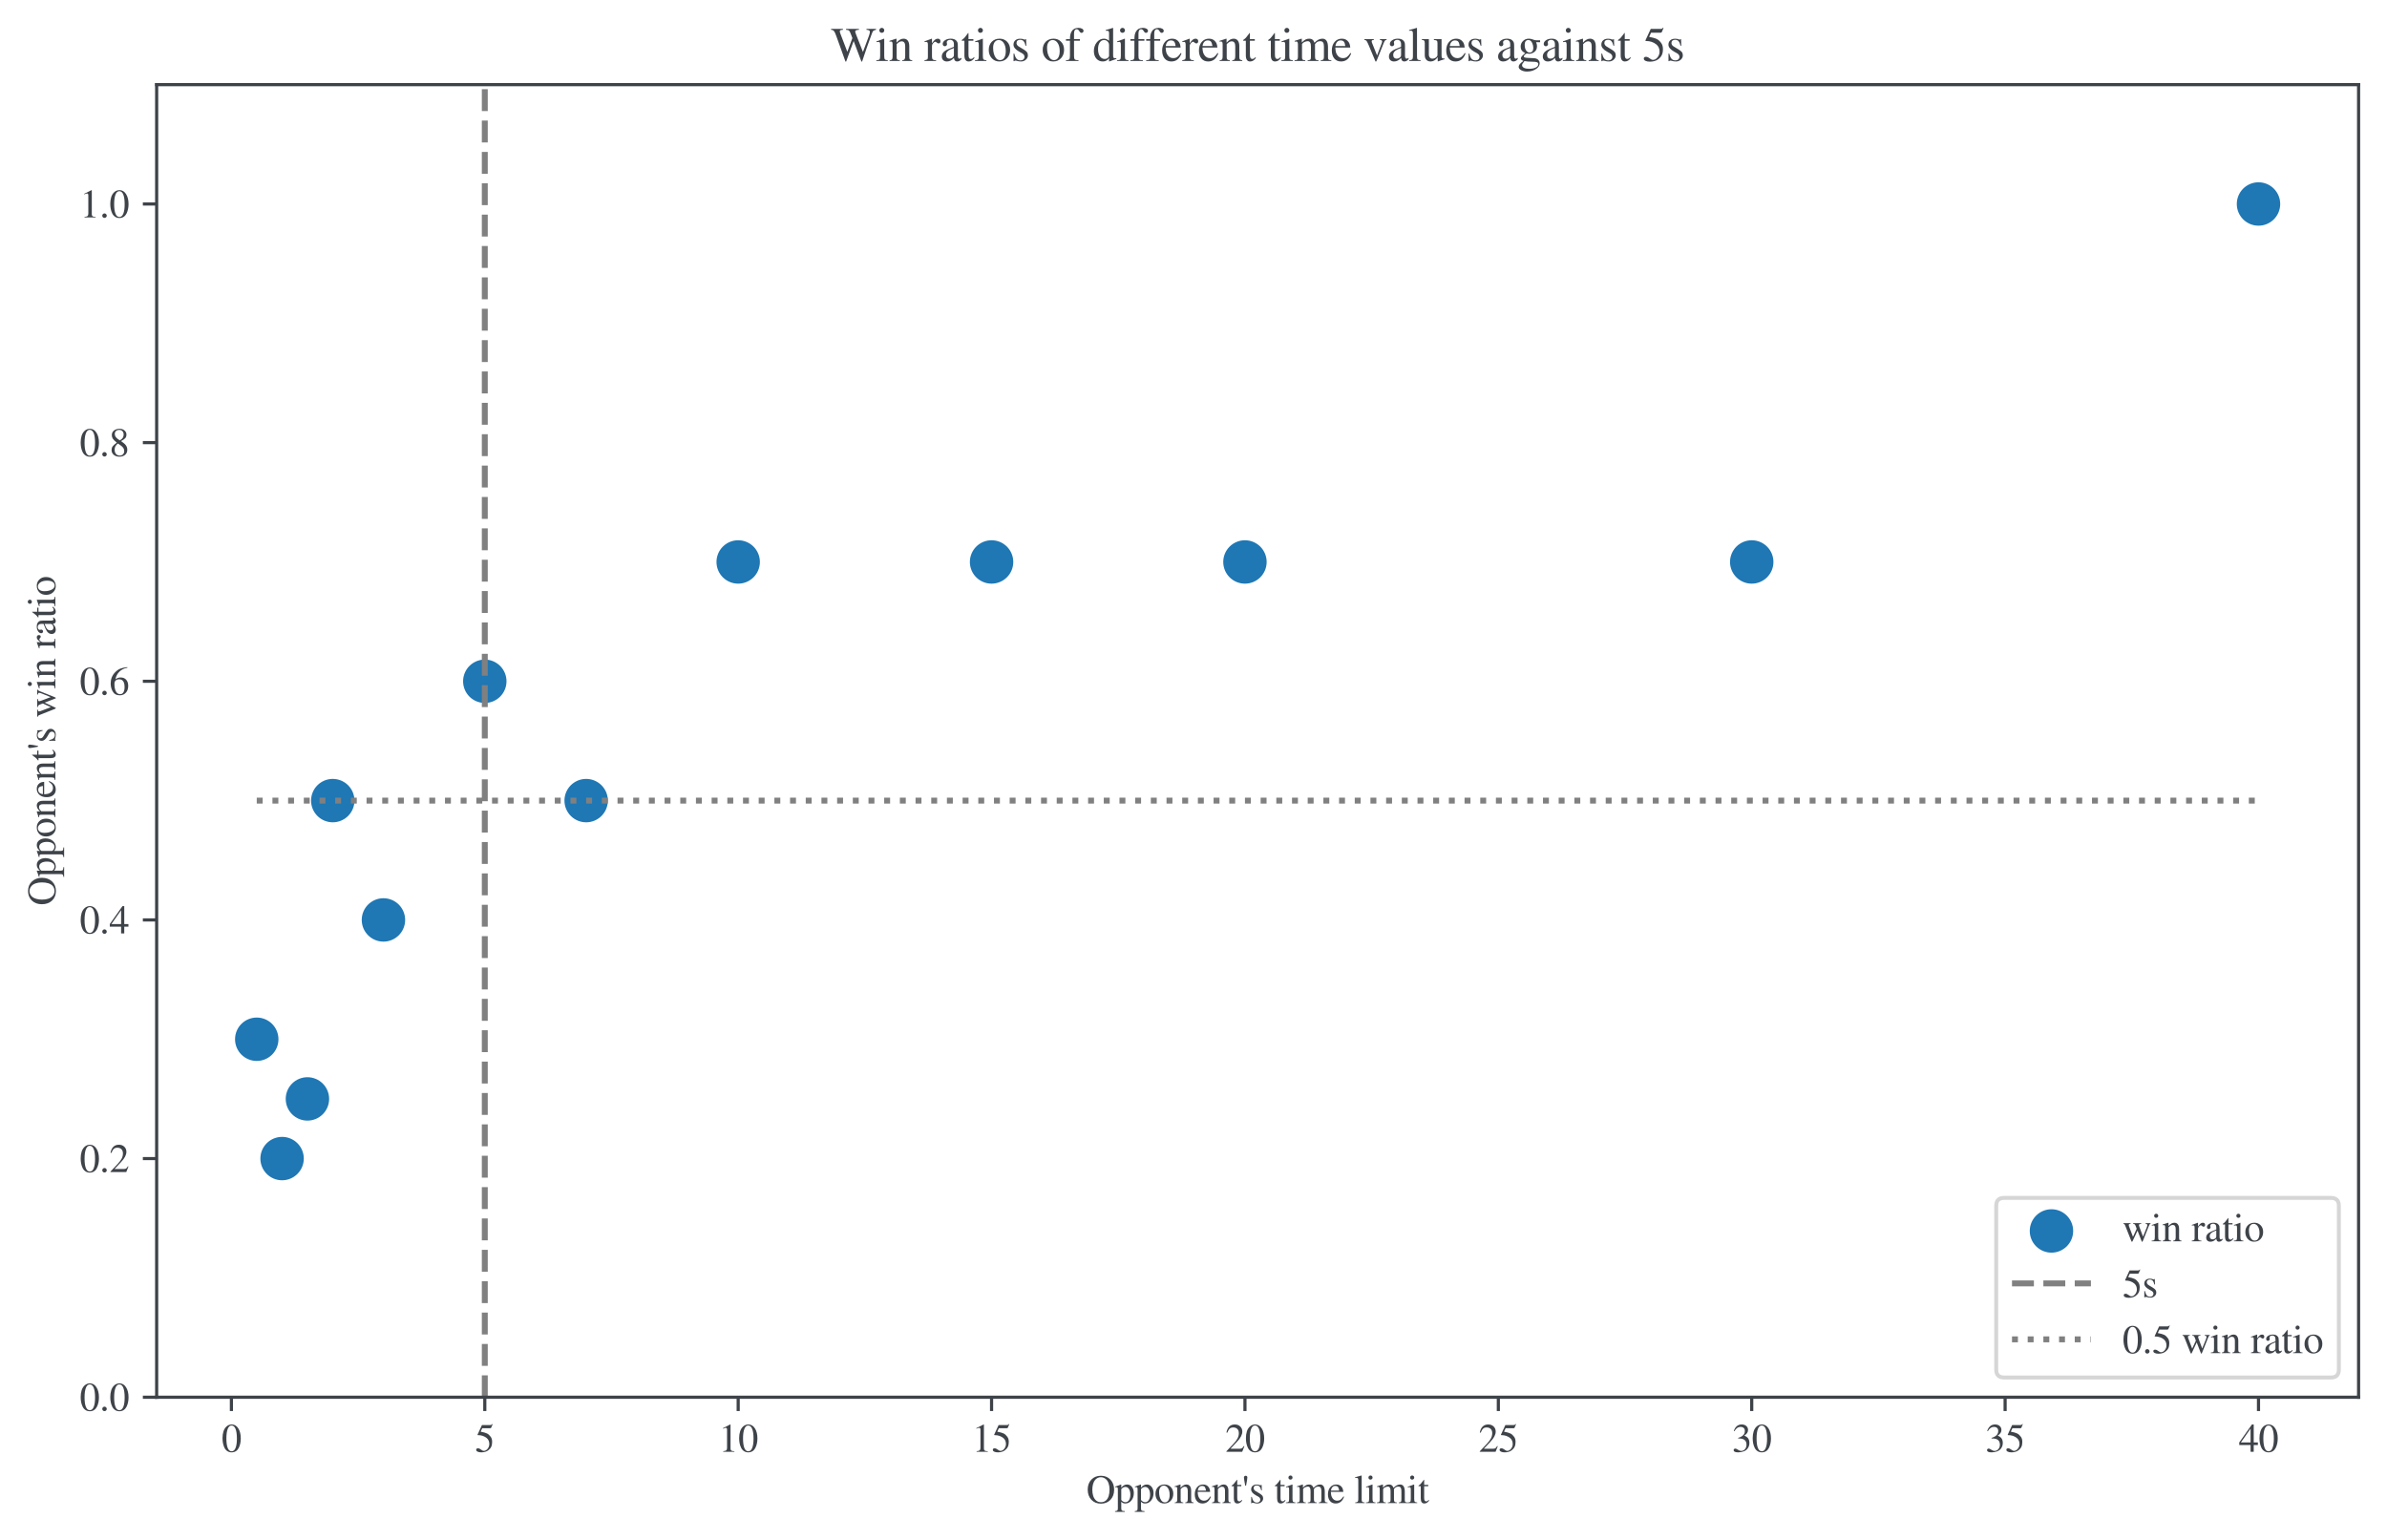 <?xml version="1.0" encoding="utf-8" standalone="no"?>
<!DOCTYPE svg PUBLIC "-//W3C//DTD SVG 1.1//EN"
  "http://www.w3.org/Graphics/SVG/1.1/DTD/svg11.dtd">
<svg height="390.296pt" version="1.1" viewBox="0 0 604.9 390.296" width="604.9pt" xmlns="http://www.w3.org/2000/svg" xmlns:xlink="http://www.w3.org/1999/xlink">
 <defs>
  <style type="text/css">*{stroke-linecap:butt;stroke-linejoin:round;}</style>
 </defs>
 <g id="figure_1">
  <g id="patch_1">
   <path d="M 0 390.296 
L 604.9 390.296 
L 604.9 0 
L 0 0 
z
" style="fill:#ffffff;"/>
  </g>
  <g id="axes_1">
   <g id="patch_2">
    <path d="M 39.7 354.096 
L 597.7 354.096 
L 597.7 21.456 
L 39.7 21.456 
z
" style="fill:#ffffff;"/>
   </g>
   <g id="PathCollection_1">
    <defs>
     <path d="M 0 5 
C 1.326 5 2.598 4.473 3.536 3.536 
C 4.473 2.598 5 1.326 5 0 
C 5 -1.326 4.473 -2.598 3.536 -3.536 
C 2.598 -4.473 1.326 -5 0 -5 
C -1.326 -5 -2.598 -4.473 -3.536 -3.536 
C -4.473 -2.598 -5 -1.326 -5 0 
C -5 1.326 -4.473 2.598 -3.536 3.536 
C -2.598 4.473 -1.326 5 0 5 
z
" id="mf5667076f8" style="stroke:#1f77b4;"/>
    </defs>
    <g clip-path="url(#pdf7741a2d3)">
     <use style="fill:#1f77b4;stroke:#1f77b4;" x="65.064" xlink:href="#mf5667076f8" y="263.376"/>
     <use style="fill:#1f77b4;stroke:#1f77b4;" x="71.485" xlink:href="#mf5667076f8" y="293.616"/>
     <use style="fill:#1f77b4;stroke:#1f77b4;" x="77.906" xlink:href="#mf5667076f8" y="278.496"/>
     <use style="fill:#1f77b4;stroke:#1f77b4;" x="84.327" xlink:href="#mf5667076f8" y="202.896"/>
     <use style="fill:#1f77b4;stroke:#1f77b4;" x="97.17" xlink:href="#mf5667076f8" y="233.136"/>
     <use style="fill:#1f77b4;stroke:#1f77b4;" x="122.854" xlink:href="#mf5667076f8" y="172.656"/>
     <use style="fill:#1f77b4;stroke:#1f77b4;" x="148.539" xlink:href="#mf5667076f8" y="202.896"/>
     <use style="fill:#1f77b4;stroke:#1f77b4;" x="187.066" xlink:href="#mf5667076f8" y="142.416"/>
     <use style="fill:#1f77b4;stroke:#1f77b4;" x="251.278" xlink:href="#mf5667076f8" y="142.416"/>
     <use style="fill:#1f77b4;stroke:#1f77b4;" x="315.489" xlink:href="#mf5667076f8" y="142.416"/>
     <use style="fill:#1f77b4;stroke:#1f77b4;" x="443.913" xlink:href="#mf5667076f8" y="142.416"/>
     <use style="fill:#1f77b4;stroke:#1f77b4;" x="572.336" xlink:href="#mf5667076f8" y="51.696"/>
    </g>
   </g>
   <g id="matplotlib.axis_1">
    <g id="xtick_1">
     <g id="line2d_1">
      <defs>
       <path d="M 0 0 
L 0 3.5 
" id="mfc5cc82ff3" style="stroke:#3e4349;stroke-width:0.8;"/>
      </defs>
      <g>
       <use style="fill:#3e4349;stroke:#3e4349;stroke-width:0.8;" x="58.642" xlink:href="#mfc5cc82ff3" y="354.096"/>
      </g>
     </g>
     <g id="text_1">
      <!-- 0 -->
      <g style="fill:#3e4349;" transform="translate(56.142 367.925)scale(0.1 -0.1)">
       <defs>
        <path d="M 3046 2112 
Q 3046 1683 2963 1302 
Q 2880 922 2717 602 
Q 2554 282 2266 96 
Q 1978 -90 1600 -90 
Q 1210 -90 915 108 
Q 621 307 461 640 
Q 301 973 227 1350 
Q 154 1728 154 2150 
Q 154 2746 301 3222 
Q 448 3699 790 4012 
Q 1133 4326 1626 4326 
Q 2253 4326 2649 3712 
Q 3046 3098 3046 2112 
z
M 2432 2080 
Q 2432 3091 2217 3625 
Q 2003 4160 1587 4160 
Q 1190 4160 979 3622 
Q 768 3085 768 2106 
Q 768 1120 979 598 
Q 1190 77 1600 77 
Q 2003 77 2217 598 
Q 2432 1120 2432 2080 
z
" id="STIXGeneral-Regular-30" transform="scale(0.016)"/>
       </defs>
       <use xlink:href="#STIXGeneral-Regular-30"/>
      </g>
     </g>
    </g>
    <g id="xtick_2">
     <g id="line2d_2">
      <g>
       <use style="fill:#3e4349;stroke:#3e4349;stroke-width:0.8;" x="122.854" xlink:href="#mfc5cc82ff3" y="354.096"/>
      </g>
     </g>
     <g id="text_2">
      <!-- 5 -->
      <g style="fill:#3e4349;" transform="translate(120.354 367.925)scale(0.1 -0.1)">
       <defs>
        <path d="M 2803 4358 
L 2573 3814 
Q 2534 3731 2400 3731 
L 1158 3731 
L 902 3187 
Q 1606 3053 1920 2896 
Q 2234 2739 2502 2368 
Q 2726 2061 2726 1555 
Q 2726 1094 2576 780 
Q 2426 467 2099 224 
Q 1664 -90 1011 -90 
Q 646 -90 422 19 
Q 198 128 198 307 
Q 198 550 486 550 
Q 717 550 960 352 
Q 1210 147 1414 147 
Q 1747 147 2012 480 
Q 2278 813 2278 1229 
Q 2278 1843 1850 2189 
Q 1293 2637 486 2637 
Q 410 2637 410 2688 
L 416 2720 
L 1114 4237 
L 2438 4237 
Q 2547 4237 2608 4269 
Q 2669 4301 2746 4403 
L 2803 4358 
z
" id="STIXGeneral-Regular-35" transform="scale(0.016)"/>
       </defs>
       <use xlink:href="#STIXGeneral-Regular-35"/>
      </g>
     </g>
    </g>
    <g id="xtick_3">
     <g id="line2d_3">
      <g>
       <use style="fill:#3e4349;stroke:#3e4349;stroke-width:0.8;" x="187.066" xlink:href="#mfc5cc82ff3" y="354.096"/>
      </g>
     </g>
     <g id="text_3">
      <!-- 10 -->
      <g style="fill:#3e4349;" transform="translate(182.066 367.925)scale(0.1 -0.1)">
       <defs>
        <path d="M 2522 0 
L 755 0 
L 755 96 
Q 1107 115 1235 227 
Q 1363 339 1363 608 
L 1363 3482 
Q 1363 3795 1171 3795 
Q 1082 3795 883 3718 
L 710 3654 
L 710 3744 
L 1856 4326 
L 1914 4307 
L 1914 486 
Q 1914 275 2042 185 
Q 2170 96 2522 96 
L 2522 0 
z
" id="STIXGeneral-Regular-31" transform="scale(0.016)"/>
       </defs>
       <use xlink:href="#STIXGeneral-Regular-31"/>
       <use x="50" xlink:href="#STIXGeneral-Regular-30"/>
      </g>
     </g>
    </g>
    <g id="xtick_4">
     <g id="line2d_4">
      <g>
       <use style="fill:#3e4349;stroke:#3e4349;stroke-width:0.8;" x="251.278" xlink:href="#mfc5cc82ff3" y="354.096"/>
      </g>
     </g>
     <g id="text_4">
      <!-- 15 -->
      <g style="fill:#3e4349;" transform="translate(246.278 367.925)scale(0.1 -0.1)">
       <use xlink:href="#STIXGeneral-Regular-31"/>
       <use x="50" xlink:href="#STIXGeneral-Regular-35"/>
      </g>
     </g>
    </g>
    <g id="xtick_5">
     <g id="line2d_5">
      <g>
       <use style="fill:#3e4349;stroke:#3e4349;stroke-width:0.8;" x="315.489" xlink:href="#mfc5cc82ff3" y="354.096"/>
      </g>
     </g>
     <g id="text_5">
      <!-- 20 -->
      <g style="fill:#3e4349;" transform="translate(310.489 367.925)scale(0.1 -0.1)">
       <defs>
        <path d="M 3034 877 
L 2688 0 
L 186 0 
L 186 77 
L 1325 1286 
Q 1773 1754 1965 2144 
Q 2157 2534 2157 2950 
Q 2157 3379 1920 3616 
Q 1683 3853 1267 3853 
Q 922 3853 720 3673 
Q 518 3494 326 3021 
L 192 3053 
Q 301 3648 630 3987 
Q 960 4326 1523 4326 
Q 2054 4326 2380 4006 
Q 2707 3686 2707 3200 
Q 2707 2477 1888 1613 
L 832 486 
L 2330 486 
Q 2541 486 2665 569 
Q 2790 653 2944 915 
L 3034 877 
z
" id="STIXGeneral-Regular-32" transform="scale(0.016)"/>
       </defs>
       <use xlink:href="#STIXGeneral-Regular-32"/>
       <use x="50" xlink:href="#STIXGeneral-Regular-30"/>
      </g>
     </g>
    </g>
    <g id="xtick_6">
     <g id="line2d_6">
      <g>
       <use style="fill:#3e4349;stroke:#3e4349;stroke-width:0.8;" x="379.701" xlink:href="#mfc5cc82ff3" y="354.096"/>
      </g>
     </g>
     <g id="text_6">
      <!-- 25 -->
      <g style="fill:#3e4349;" transform="translate(374.701 367.925)scale(0.1 -0.1)">
       <use xlink:href="#STIXGeneral-Regular-32"/>
       <use x="50" xlink:href="#STIXGeneral-Regular-35"/>
      </g>
     </g>
    </g>
    <g id="xtick_7">
     <g id="line2d_7">
      <g>
       <use style="fill:#3e4349;stroke:#3e4349;stroke-width:0.8;" x="443.913" xlink:href="#mfc5cc82ff3" y="354.096"/>
      </g>
     </g>
     <g id="text_7">
      <!-- 30 -->
      <g style="fill:#3e4349;" transform="translate(438.913 367.925)scale(0.1 -0.1)">
       <defs>
        <path d="M 390 3264 
L 288 3290 
Q 435 3770 748 4048 
Q 1062 4326 1542 4326 
Q 1990 4326 2265 4083 
Q 2541 3840 2541 3450 
Q 2541 2925 1946 2566 
Q 2298 2413 2477 2227 
Q 2758 1914 2758 1402 
Q 2758 890 2464 506 
Q 2246 211 1840 60 
Q 1434 -90 979 -90 
Q 262 -90 262 275 
Q 262 378 339 442 
Q 416 506 525 506 
Q 685 506 915 339 
Q 1197 141 1466 141 
Q 1818 141 2058 425 
Q 2298 710 2298 1120 
Q 2298 1856 1632 2048 
Q 1434 2112 979 2112 
L 979 2202 
Q 1338 2323 1517 2432 
Q 2035 2726 2035 3290 
Q 2035 3610 1852 3776 
Q 1670 3942 1344 3942 
Q 768 3942 390 3264 
z
" id="STIXGeneral-Regular-33" transform="scale(0.016)"/>
       </defs>
       <use xlink:href="#STIXGeneral-Regular-33"/>
       <use x="50" xlink:href="#STIXGeneral-Regular-30"/>
      </g>
     </g>
    </g>
    <g id="xtick_8">
     <g id="line2d_8">
      <g>
       <use style="fill:#3e4349;stroke:#3e4349;stroke-width:0.8;" x="508.125" xlink:href="#mfc5cc82ff3" y="354.096"/>
      </g>
     </g>
     <g id="text_8">
      <!-- 35 -->
      <g style="fill:#3e4349;" transform="translate(503.125 367.925)scale(0.1 -0.1)">
       <use xlink:href="#STIXGeneral-Regular-33"/>
       <use x="50" xlink:href="#STIXGeneral-Regular-35"/>
      </g>
     </g>
    </g>
    <g id="xtick_9">
     <g id="line2d_9">
      <g>
       <use style="fill:#3e4349;stroke:#3e4349;stroke-width:0.8;" x="572.336" xlink:href="#mfc5cc82ff3" y="354.096"/>
      </g>
     </g>
     <g id="text_9">
      <!-- 40 -->
      <g style="fill:#3e4349;" transform="translate(567.336 367.925)scale(0.1 -0.1)">
       <defs>
        <path d="M 3027 1069 
L 2368 1069 
L 2368 0 
L 1869 0 
L 1869 1069 
L 77 1069 
L 77 1478 
L 2086 4326 
L 2368 4326 
L 2368 1478 
L 3027 1478 
L 3027 1069 
z
M 1869 1478 
L 1869 3674 
L 333 1478 
L 1869 1478 
z
" id="STIXGeneral-Regular-34" transform="scale(0.016)"/>
       </defs>
       <use xlink:href="#STIXGeneral-Regular-34"/>
       <use x="50" xlink:href="#STIXGeneral-Regular-30"/>
      </g>
     </g>
    </g>
    <g id="text_10">
     <!-- Opponent's time limit -->
     <g style="fill:#3e4349;" transform="translate(275.295 380.925)scale(0.1 -0.1)">
      <defs>
       <path d="M 4403 2118 
Q 4403 1133 3820 521 
Q 3238 -90 2310 -90 
Q 1376 -90 797 524 
Q 218 1139 218 2138 
Q 218 3110 797 3718 
Q 1376 4326 2310 4326 
Q 3245 4326 3824 3702 
Q 4403 3078 4403 2118 
z
M 3674 2157 
Q 3674 2701 3520 3133 
Q 3366 3565 3091 3795 
Q 2733 4096 2304 4096 
Q 1760 4096 1389 3667 
Q 1184 3437 1065 3011 
Q 947 2586 947 2125 
Q 947 960 1523 429 
Q 1837 141 2317 141 
Q 2816 141 3142 448 
Q 3674 960 3674 2157 
z
" id="STIXGeneral-Regular-4f" transform="scale(0.016)"/>
       <path d="M 1018 2931 
L 1018 2438 
Q 1421 2944 1939 2944 
Q 2406 2944 2707 2560 
Q 3008 2176 3008 1581 
Q 3008 883 2621 409 
Q 2234 -64 1664 -64 
Q 1466 -64 1328 -6 
Q 1190 51 1018 211 
L 1018 -794 
Q 1018 -1094 1120 -1180 
Q 1222 -1267 1581 -1274 
L 1581 -1389 
L 32 -1389 
L 32 -1280 
Q 314 -1254 397 -1171 
Q 480 -1088 480 -838 
L 480 2157 
Q 480 2381 429 2451 
Q 378 2522 218 2522 
Q 115 2522 58 2515 
L 58 2618 
Q 506 2752 979 2944 
L 1018 2931 
z
M 1018 2138 
L 1018 563 
Q 1018 422 1238 281 
Q 1459 141 1683 141 
Q 2029 141 2243 467 
Q 2458 794 2458 1325 
Q 2458 1888 2243 2224 
Q 2029 2560 1670 2560 
Q 1446 2560 1232 2419 
Q 1018 2278 1018 2138 
z
" id="STIXGeneral-Regular-70" transform="scale(0.016)"/>
       <path d="M 3008 1478 
Q 3008 806 2608 371 
Q 2208 -64 1568 -64 
Q 979 -64 582 368 
Q 186 800 186 1459 
Q 186 2125 582 2534 
Q 979 2944 1626 2944 
Q 2221 2944 2614 2537 
Q 3008 2131 3008 1478 
z
M 2432 1306 
Q 2432 2035 2112 2445 
Q 1856 2765 1504 2765 
Q 1171 2765 966 2493 
Q 762 2221 762 1747 
Q 762 928 1101 435 
Q 1318 115 1677 115 
Q 2029 115 2230 432 
Q 2432 749 2432 1306 
z
" id="STIXGeneral-Regular-6f" transform="scale(0.016)"/>
       <path d="M 3104 0 
L 1773 0 
L 1779 96 
Q 2016 115 2096 233 
Q 2176 352 2176 672 
L 2176 1946 
Q 2176 2592 1709 2592 
Q 1549 2592 1408 2515 
Q 1267 2438 1050 2227 
L 1050 461 
Q 1050 269 1136 192 
Q 1222 115 1466 96 
L 1466 0 
L 115 0 
L 115 96 
Q 358 115 435 214 
Q 512 314 512 602 
L 512 2157 
Q 512 2394 467 2483 
Q 422 2573 288 2573 
Q 160 2573 102 2547 
L 102 2656 
Q 550 2784 979 2944 
L 1030 2925 
L 1030 2426 
L 1037 2426 
Q 1491 2944 1958 2944 
Q 2323 2944 2518 2688 
Q 2714 2432 2714 1958 
L 2714 544 
Q 2714 288 2790 205 
Q 2867 122 3104 96 
L 3104 0 
z
" id="STIXGeneral-Regular-6e" transform="scale(0.016)"/>
       <path d="M 2611 1050 
L 2714 1005 
Q 2330 -64 1376 -64 
Q 813 -64 486 329 
Q 160 723 160 1389 
Q 160 2074 525 2509 
Q 890 2944 1485 2944 
Q 2061 2944 2374 2502 
Q 2560 2246 2592 1773 
L 621 1773 
Q 646 1370 700 1158 
Q 755 947 915 730 
Q 1184 378 1626 378 
Q 1939 378 2153 531 
Q 2368 685 2611 1050 
z
M 634 1978 
L 1939 1978 
Q 1882 2381 1750 2547 
Q 1619 2714 1312 2714 
Q 1043 2714 864 2525 
Q 685 2336 634 1978 
z
" id="STIXGeneral-Regular-65" transform="scale(0.016)"/>
       <path d="M 1702 493 
L 1786 422 
Q 1478 -64 1011 -64 
Q 448 -64 448 749 
L 448 2675 
L 109 2675 
Q 83 2694 83 2720 
Q 83 2771 192 2842 
Q 435 2982 813 3526 
Q 826 3546 874 3606 
Q 922 3667 941 3706 
Q 986 3706 986 3622 
L 986 2880 
L 1632 2880 
L 1632 2675 
L 986 2675 
L 986 845 
Q 986 538 1062 403 
Q 1139 269 1318 269 
Q 1510 269 1702 493 
z
" id="STIXGeneral-Regular-74" transform="scale(0.016)"/>
       <path d="M 646 2758 
L 512 2758 
Q 307 3872 307 4058 
Q 307 4173 387 4249 
Q 467 4326 582 4326 
Q 710 4326 780 4256 
Q 851 4186 851 4070 
Q 851 3782 646 2758 
z
" id="STIXGeneral-Regular-27" transform="scale(0.016)"/>
       <path d="M 998 1926 
L 1664 1523 
Q 1984 1331 2105 1164 
Q 2227 998 2227 736 
Q 2227 416 1961 176 
Q 1696 -64 1331 -64 
Q 1030 -64 864 -6 
Q 691 51 570 51 
Q 461 51 416 -26 
L 333 -26 
L 333 979 
L 435 979 
Q 538 512 730 294 
Q 922 77 1248 77 
Q 1485 77 1632 211 
Q 1779 346 1779 550 
Q 1779 845 1440 1030 
L 1094 1222 
Q 326 1651 326 2150 
Q 326 2522 566 2730 
Q 806 2938 1210 2938 
Q 1491 2938 1638 2867 
Q 1754 2816 1818 2816 
Q 1862 2816 1920 2880 
L 1990 2880 
L 2022 2010 
L 1926 2010 
Q 1818 2445 1654 2621 
Q 1491 2797 1203 2797 
Q 986 2797 854 2688 
Q 723 2579 723 2362 
Q 723 2253 796 2128 
Q 870 2003 998 1926 
z
" id="STIXGeneral-Regular-73" transform="scale(0.016)"/>
       <path id="STIXGeneral-Regular-20" transform="scale(0.016)"/>
       <path d="M 1152 4045 
Q 1152 3904 1056 3811 
Q 960 3718 819 3718 
Q 685 3718 592 3811 
Q 499 3904 499 4045 
Q 499 4179 595 4275 
Q 691 4371 826 4371 
Q 966 4371 1059 4275 
Q 1152 4179 1152 4045 
z
M 1619 0 
L 102 0 
L 102 96 
Q 435 115 521 211 
Q 608 307 608 666 
L 608 2118 
Q 608 2342 563 2432 
Q 518 2522 397 2522 
Q 243 2522 128 2490 
L 128 2592 
L 1120 2944 
L 1146 2918 
L 1146 672 
Q 1146 314 1226 218 
Q 1306 122 1619 96 
L 1619 0 
z
" id="STIXGeneral-Regular-69" transform="scale(0.016)"/>
       <path d="M 4960 0 
L 3565 0 
L 3565 96 
Q 3834 122 3907 208 
Q 3981 294 3981 576 
L 3981 1894 
Q 3981 2278 3869 2444 
Q 3757 2611 3488 2611 
Q 3264 2611 3107 2521 
Q 2950 2432 2803 2221 
L 2803 608 
Q 2803 301 2896 201 
Q 2989 102 3264 96 
L 3264 0 
L 1830 0 
L 1830 96 
Q 2112 115 2189 188 
Q 2266 262 2266 550 
L 2266 1901 
Q 2266 2611 1850 2611 
Q 1670 2611 1468 2531 
Q 1267 2451 1171 2336 
Q 1088 2240 1088 2227 
L 1088 448 
Q 1088 243 1177 176 
Q 1267 109 1523 96 
L 1523 0 
L 102 0 
L 102 96 
Q 371 102 460 195 
Q 550 288 550 563 
L 550 2150 
Q 550 2387 499 2480 
Q 448 2573 326 2573 
Q 230 2573 122 2547 
L 122 2656 
Q 557 2778 1011 2944 
L 1062 2925 
L 1062 2451 
L 1075 2451 
Q 1363 2752 1584 2848 
Q 1805 2944 2054 2944 
Q 2560 2944 2733 2406 
Q 3232 2944 3776 2944 
Q 4518 2944 4518 1792 
L 4518 493 
Q 4518 282 4582 202 
Q 4646 122 4794 109 
L 4960 96 
L 4960 0 
z
" id="STIXGeneral-Regular-6d" transform="scale(0.016)"/>
       <path d="M 1645 0 
L 134 0 
L 134 96 
Q 435 122 531 221 
Q 627 320 627 589 
L 627 3590 
Q 627 3821 569 3910 
Q 512 4000 358 4000 
Q 224 4000 122 3987 
L 122 4090 
Q 730 4237 1133 4371 
L 1165 4346 
L 1165 557 
Q 1165 288 1254 201 
Q 1344 115 1645 96 
L 1645 0 
z
" id="STIXGeneral-Regular-6c" transform="scale(0.016)"/>
      </defs>
      <use xlink:href="#STIXGeneral-Regular-4f"/>
      <use x="72.2" xlink:href="#STIXGeneral-Regular-70"/>
      <use x="122.2" xlink:href="#STIXGeneral-Regular-70"/>
      <use x="172.2" xlink:href="#STIXGeneral-Regular-6f"/>
      <use x="222.2" xlink:href="#STIXGeneral-Regular-6e"/>
      <use x="272.2" xlink:href="#STIXGeneral-Regular-65"/>
      <use x="316.6" xlink:href="#STIXGeneral-Regular-6e"/>
      <use x="366.6" xlink:href="#STIXGeneral-Regular-74"/>
      <use x="394.4" xlink:href="#STIXGeneral-Regular-27"/>
      <use x="412.4" xlink:href="#STIXGeneral-Regular-73"/>
      <use x="451.3" xlink:href="#STIXGeneral-Regular-20"/>
      <use x="476.3" xlink:href="#STIXGeneral-Regular-74"/>
      <use x="504.1" xlink:href="#STIXGeneral-Regular-69"/>
      <use x="531.9" xlink:href="#STIXGeneral-Regular-6d"/>
      <use x="609.7" xlink:href="#STIXGeneral-Regular-65"/>
      <use x="654.1" xlink:href="#STIXGeneral-Regular-20"/>
      <use x="679.1" xlink:href="#STIXGeneral-Regular-6c"/>
      <use x="706.9" xlink:href="#STIXGeneral-Regular-69"/>
      <use x="734.7" xlink:href="#STIXGeneral-Regular-6d"/>
      <use x="812.5" xlink:href="#STIXGeneral-Regular-69"/>
      <use x="840.3" xlink:href="#STIXGeneral-Regular-74"/>
     </g>
    </g>
   </g>
   <g id="matplotlib.axis_2">
    <g id="ytick_1">
     <g id="line2d_10">
      <defs>
       <path d="M 0 0 
L -3.5 0 
" id="m54bda8fa6f" style="stroke:#3e4349;stroke-width:0.8;"/>
      </defs>
      <g>
       <use style="fill:#3e4349;stroke:#3e4349;stroke-width:0.8;" x="39.7" xlink:href="#m54bda8fa6f" y="354.096"/>
      </g>
     </g>
     <g id="text_11">
      <!-- 0.0 -->
      <g style="fill:#3e4349;" transform="translate(20.2 357.51)scale(0.1 -0.1)">
       <defs>
        <path d="M 1158 275 
Q 1158 134 1052 32 
Q 947 -70 800 -70 
Q 653 -70 550 32 
Q 448 134 448 281 
Q 448 429 553 534 
Q 659 640 806 640 
Q 947 640 1052 531 
Q 1158 422 1158 275 
z
" id="STIXGeneral-Regular-2e" transform="scale(0.016)"/>
       </defs>
       <use xlink:href="#STIXGeneral-Regular-30"/>
       <use x="50" xlink:href="#STIXGeneral-Regular-2e"/>
       <use x="75" xlink:href="#STIXGeneral-Regular-30"/>
      </g>
     </g>
    </g>
    <g id="ytick_2">
     <g id="line2d_11">
      <g>
       <use style="fill:#3e4349;stroke:#3e4349;stroke-width:0.8;" x="39.7" xlink:href="#m54bda8fa6f" y="293.616"/>
      </g>
     </g>
     <g id="text_12">
      <!-- 0.2 -->
      <g style="fill:#3e4349;" transform="translate(20.2 297.03)scale(0.1 -0.1)">
       <use xlink:href="#STIXGeneral-Regular-30"/>
       <use x="50" xlink:href="#STIXGeneral-Regular-2e"/>
       <use x="75" xlink:href="#STIXGeneral-Regular-32"/>
      </g>
     </g>
    </g>
    <g id="ytick_3">
     <g id="line2d_12">
      <g>
       <use style="fill:#3e4349;stroke:#3e4349;stroke-width:0.8;" x="39.7" xlink:href="#m54bda8fa6f" y="233.136"/>
      </g>
     </g>
     <g id="text_13">
      <!-- 0.4 -->
      <g style="fill:#3e4349;" transform="translate(20.2 236.55)scale(0.1 -0.1)">
       <use xlink:href="#STIXGeneral-Regular-30"/>
       <use x="50" xlink:href="#STIXGeneral-Regular-2e"/>
       <use x="75" xlink:href="#STIXGeneral-Regular-34"/>
      </g>
     </g>
    </g>
    <g id="ytick_4">
     <g id="line2d_13">
      <g>
       <use style="fill:#3e4349;stroke:#3e4349;stroke-width:0.8;" x="39.7" xlink:href="#m54bda8fa6f" y="172.656"/>
      </g>
     </g>
     <g id="text_14">
      <!-- 0.6 -->
      <g style="fill:#3e4349;" transform="translate(20.2 176.07)scale(0.1 -0.1)">
       <defs>
        <path d="M 2854 4378 
L 2867 4275 
Q 2112 4154 1606 3664 
Q 1101 3174 973 2451 
Q 1344 2739 1786 2739 
Q 2349 2739 2672 2380 
Q 2995 2022 2995 1402 
Q 2995 774 2669 378 
Q 2291 -90 1651 -90 
Q 870 -90 518 557 
Q 218 1107 218 1786 
Q 218 2835 915 3552 
Q 1312 3962 1731 4131 
Q 2150 4301 2854 4378 
z
M 2419 1203 
Q 2419 2445 1555 2445 
Q 1235 2445 1024 2275 
Q 813 2106 813 1702 
Q 813 954 1046 522 
Q 1280 90 1722 90 
Q 2061 90 2240 394 
Q 2419 698 2419 1203 
z
" id="STIXGeneral-Regular-36" transform="scale(0.016)"/>
       </defs>
       <use xlink:href="#STIXGeneral-Regular-30"/>
       <use x="50" xlink:href="#STIXGeneral-Regular-2e"/>
       <use x="75" xlink:href="#STIXGeneral-Regular-36"/>
      </g>
     </g>
    </g>
    <g id="ytick_5">
     <g id="line2d_14">
      <g>
       <use style="fill:#3e4349;stroke:#3e4349;stroke-width:0.8;" x="39.7" xlink:href="#m54bda8fa6f" y="112.176"/>
      </g>
     </g>
     <g id="text_15">
      <!-- 0.8 -->
      <g style="fill:#3e4349;" transform="translate(20.2 115.59)scale(0.1 -0.1)">
       <defs>
        <path d="M 2848 992 
Q 2848 499 2505 204 
Q 2163 -90 1587 -90 
Q 1050 -90 704 204 
Q 358 499 358 954 
Q 358 1293 524 1533 
Q 691 1773 1190 2125 
Q 710 2522 553 2765 
Q 397 3008 397 3328 
Q 397 3782 745 4054 
Q 1094 4326 1638 4326 
Q 2106 4326 2410 4060 
Q 2714 3795 2714 3411 
Q 2714 3059 2531 2848 
Q 2349 2637 1856 2374 
Q 2432 1990 2640 1689 
Q 2848 1389 2848 992 
z
M 2272 3411 
Q 2272 3744 2086 3945 
Q 1901 4147 1574 4147 
Q 1248 4147 1059 3977 
Q 870 3808 870 3513 
Q 870 3219 1059 2979 
Q 1248 2739 1670 2490 
Q 1997 2682 2134 2896 
Q 2272 3110 2272 3411 
z
M 1734 1741 
L 1357 1997 
Q 1075 1766 960 1545 
Q 845 1325 845 1011 
Q 845 576 1065 333 
Q 1286 90 1658 90 
Q 1971 90 2166 285 
Q 2362 480 2362 794 
Q 2362 1082 2214 1299 
Q 2067 1517 1734 1741 
z
" id="STIXGeneral-Regular-38" transform="scale(0.016)"/>
       </defs>
       <use xlink:href="#STIXGeneral-Regular-30"/>
       <use x="50" xlink:href="#STIXGeneral-Regular-2e"/>
       <use x="75" xlink:href="#STIXGeneral-Regular-38"/>
      </g>
     </g>
    </g>
    <g id="ytick_6">
     <g id="line2d_15">
      <g>
       <use style="fill:#3e4349;stroke:#3e4349;stroke-width:0.8;" x="39.7" xlink:href="#m54bda8fa6f" y="51.696"/>
      </g>
     </g>
     <g id="text_16">
      <!-- 1.0 -->
      <g style="fill:#3e4349;" transform="translate(20.2 55.11)scale(0.1 -0.1)">
       <use xlink:href="#STIXGeneral-Regular-31"/>
       <use x="50" xlink:href="#STIXGeneral-Regular-2e"/>
       <use x="75" xlink:href="#STIXGeneral-Regular-30"/>
      </g>
     </g>
    </g>
    <g id="text_17">
     <!-- Opponent's win ratio -->
     <g style="fill:#3e4349;" transform="translate(14.03 229.506)rotate(-90)scale(0.1 -0.1)">
      <defs>
       <path d="M 4442 2880 
L 4442 2784 
Q 4346 2752 4301 2691 
Q 4256 2630 4179 2438 
L 3296 224 
Q 3168 -90 3117 -90 
Q 3085 -90 3062 -48 
Q 3040 -6 2963 186 
L 2381 1696 
L 1664 160 
Q 1549 -90 1504 -90 
Q 1446 -90 1338 192 
L 474 2381 
Q 378 2630 314 2700 
Q 250 2771 134 2784 
L 134 2880 
L 1286 2880 
L 1286 2784 
Q 1120 2765 1056 2720 
Q 992 2675 992 2573 
Q 992 2477 1030 2381 
L 1664 710 
L 2246 1984 
L 2118 2342 
Q 2029 2598 1942 2681 
Q 1856 2765 1677 2784 
L 1677 2880 
L 2976 2880 
L 2976 2784 
Q 2752 2752 2678 2707 
Q 2605 2662 2605 2560 
Q 2605 2458 2714 2176 
L 3251 742 
L 3827 2163 
Q 3936 2432 3936 2592 
Q 3936 2669 3875 2710 
Q 3814 2752 3654 2784 
L 3654 2880 
L 4442 2880 
z
" id="STIXGeneral-Regular-77" transform="scale(0.016)"/>
       <path d="M 1024 2931 
L 1024 2342 
Q 1267 2688 1430 2816 
Q 1594 2944 1792 2944 
Q 1958 2944 2051 2854 
Q 2144 2765 2144 2605 
Q 2144 2470 2077 2393 
Q 2010 2317 1894 2317 
Q 1773 2317 1638 2445 
Q 1536 2541 1472 2541 
Q 1338 2541 1181 2355 
Q 1024 2170 1024 2016 
L 1024 576 
Q 1024 301 1133 205 
Q 1242 109 1568 96 
L 1568 0 
L 32 0 
L 32 96 
Q 339 154 412 224 
Q 486 294 486 538 
L 486 2138 
Q 486 2349 438 2435 
Q 390 2522 269 2522 
Q 166 2522 45 2496 
L 45 2598 
Q 448 2726 992 2944 
L 1024 2931 
z
" id="STIXGeneral-Regular-72" transform="scale(0.016)"/>
       <path d="M 2829 422 
L 2829 243 
Q 2586 -64 2253 -64 
Q 1888 -64 1843 403 
L 1837 403 
Q 1427 -64 909 -64 
Q 608 -64 422 112 
Q 237 288 237 602 
Q 237 1050 685 1350 
Q 992 1555 1837 1869 
L 1837 2214 
Q 1837 2502 1699 2646 
Q 1562 2790 1338 2790 
Q 1146 2790 1018 2697 
Q 890 2605 890 2477 
Q 890 2419 909 2348 
Q 928 2278 928 2208 
Q 928 2112 841 2029 
Q 755 1946 634 1946 
Q 525 1946 441 2029 
Q 358 2112 358 2240 
Q 358 2547 685 2752 
Q 986 2944 1421 2944 
Q 1939 2944 2176 2656 
Q 2291 2522 2323 2384 
Q 2355 2246 2355 1946 
L 2355 723 
Q 2355 301 2554 301 
Q 2682 301 2829 422 
z
M 1837 813 
L 1837 1715 
Q 1248 1510 1018 1293 
Q 800 1094 800 800 
Q 800 557 921 432 
Q 1043 307 1242 307 
Q 1453 307 1613 410 
Q 1747 506 1792 589 
Q 1837 672 1837 813 
z
" id="STIXGeneral-Regular-61" transform="scale(0.016)"/>
      </defs>
      <use xlink:href="#STIXGeneral-Regular-4f"/>
      <use x="72.2" xlink:href="#STIXGeneral-Regular-70"/>
      <use x="122.2" xlink:href="#STIXGeneral-Regular-70"/>
      <use x="172.2" xlink:href="#STIXGeneral-Regular-6f"/>
      <use x="222.2" xlink:href="#STIXGeneral-Regular-6e"/>
      <use x="272.2" xlink:href="#STIXGeneral-Regular-65"/>
      <use x="316.6" xlink:href="#STIXGeneral-Regular-6e"/>
      <use x="366.6" xlink:href="#STIXGeneral-Regular-74"/>
      <use x="394.4" xlink:href="#STIXGeneral-Regular-27"/>
      <use x="412.4" xlink:href="#STIXGeneral-Regular-73"/>
      <use x="451.3" xlink:href="#STIXGeneral-Regular-20"/>
      <use x="476.3" xlink:href="#STIXGeneral-Regular-77"/>
      <use x="548.5" xlink:href="#STIXGeneral-Regular-69"/>
      <use x="576.3" xlink:href="#STIXGeneral-Regular-6e"/>
      <use x="626.3" xlink:href="#STIXGeneral-Regular-20"/>
      <use x="651.3" xlink:href="#STIXGeneral-Regular-72"/>
      <use x="684.6" xlink:href="#STIXGeneral-Regular-61"/>
      <use x="729" xlink:href="#STIXGeneral-Regular-74"/>
      <use x="756.8" xlink:href="#STIXGeneral-Regular-69"/>
      <use x="784.6" xlink:href="#STIXGeneral-Regular-6f"/>
     </g>
    </g>
   </g>
   <g id="LineCollection_1">
    <path clip-path="url(#pdf7741a2d3)" d="M 122.854 354.096 
L 122.854 -1 
" style="fill:none;stroke:#808080;stroke-dasharray:5.55,2.4;stroke-dashoffset:0;stroke-width:1.5;"/>
   </g>
   <g id="LineCollection_2">
    <path clip-path="url(#pdf7741a2d3)" d="M 65.064 202.896 
L 572.336 202.896 
" style="fill:none;stroke:#808080;stroke-dasharray:1.5,2.475;stroke-dashoffset:0;stroke-width:1.5;"/>
   </g>
   <g id="patch_3">
    <path d="M 39.7 354.096 
L 39.7 21.456 
" style="fill:none;stroke:#3e4349;stroke-linecap:square;stroke-linejoin:miter;stroke-width:0.8;"/>
   </g>
   <g id="patch_4">
    <path d="M 597.7 354.096 
L 597.7 21.456 
" style="fill:none;stroke:#3e4349;stroke-linecap:square;stroke-linejoin:miter;stroke-width:0.8;"/>
   </g>
   <g id="patch_5">
    <path d="M 39.7 354.096 
L 597.7 354.096 
" style="fill:none;stroke:#3e4349;stroke-linecap:square;stroke-linejoin:miter;stroke-width:0.8;"/>
   </g>
   <g id="patch_6">
    <path d="M 39.7 21.456 
L 597.7 21.456 
" style="fill:none;stroke:#3e4349;stroke-linecap:square;stroke-linejoin:miter;stroke-width:0.8;"/>
   </g>
   <g id="text_18">
    <!-- Win ratios of different time values against 5s -->
    <g style="fill:#3e4349;" transform="translate(210.548 15.456)scale(0.12 -0.12)">
     <defs>
      <path d="M 5965 4237 
L 5965 4115 
Q 5709 4064 5616 3990 
Q 5523 3917 5434 3667 
Q 4704 1709 4128 -70 
L 4032 -70 
Q 3642 1011 3008 2637 
L 2022 -70 
L 1926 -70 
Q 1709 576 1277 1753 
Q 845 2931 698 3347 
Q 538 3808 406 3958 
Q 275 4109 32 4115 
L 32 4237 
L 1594 4237 
L 1594 4115 
Q 1357 4109 1270 4064 
Q 1184 4019 1184 3917 
Q 1184 3808 1254 3616 
L 2176 1210 
L 2842 3021 
L 2662 3501 
Q 2509 3917 2400 4013 
Q 2291 4109 2010 4115 
L 2010 4237 
L 3706 4237 
L 3706 4115 
Q 3213 4102 3213 3891 
Q 3213 3808 3322 3520 
L 4237 1190 
L 5043 3360 
Q 5152 3667 5152 3853 
Q 5152 4109 4704 4115 
L 4704 4237 
L 5965 4237 
z
" id="STIXGeneral-Regular-57" transform="scale(0.016)"/>
      <path d="M 134 2880 
L 659 2880 
Q 666 3264 710 3478 
Q 755 3693 883 3910 
Q 1152 4371 1786 4371 
Q 2074 4371 2262 4259 
Q 2451 4147 2451 3974 
Q 2451 3866 2374 3789 
Q 2298 3712 2182 3712 
Q 2029 3712 1894 3942 
Q 1741 4192 1555 4192 
Q 1197 4192 1197 3622 
L 1197 2880 
L 1978 2880 
L 1978 2675 
L 1197 2675 
L 1197 666 
Q 1197 307 1299 208 
Q 1402 109 1792 96 
L 1792 0 
L 128 0 
L 128 96 
Q 474 115 566 214 
Q 659 314 659 666 
L 659 2675 
L 134 2675 
L 134 2880 
z
" id="STIXGeneral-Regular-66" transform="scale(0.016)"/>
      <path d="M 3142 269 
L 2202 -64 
L 2176 -45 
L 2176 365 
Q 1869 -64 1357 -64 
Q 826 -64 499 317 
Q 173 698 173 1312 
Q 173 1990 563 2467 
Q 954 2944 1504 2944 
Q 1850 2944 2176 2669 
L 2176 3667 
Q 2176 3866 2118 3930 
Q 2061 3994 1882 3994 
Q 1792 3994 1741 3987 
L 1741 4090 
Q 2323 4243 2682 4371 
L 2714 4358 
L 2714 730 
Q 2714 506 2768 435 
Q 2822 365 2995 365 
Q 3034 365 3142 371 
L 3142 269 
z
M 2176 653 
L 2176 2125 
Q 2176 2381 1981 2573 
Q 1786 2765 1523 2765 
Q 1158 2765 940 2438 
Q 723 2112 723 1568 
Q 723 979 963 624 
Q 1203 269 1606 269 
Q 1907 269 2080 474 
Q 2176 582 2176 653 
z
" id="STIXGeneral-Regular-64" transform="scale(0.016)"/>
      <path d="M 3053 2880 
L 3053 2784 
Q 2906 2771 2835 2688 
Q 2765 2605 2637 2285 
L 1818 230 
Q 1690 -90 1638 -90 
Q 1587 -90 1523 77 
Q 1510 96 1497 141 
Q 1485 186 1472 211 
L 704 2048 
Q 499 2534 403 2652 
Q 307 2771 122 2784 
L 122 2880 
L 1376 2880 
L 1376 2784 
Q 1210 2771 1146 2732 
Q 1082 2694 1082 2611 
Q 1082 2509 1139 2368 
L 1792 730 
L 2426 2387 
Q 2464 2483 2464 2579 
Q 2464 2758 2163 2784 
L 2163 2880 
L 3053 2880 
z
" id="STIXGeneral-Regular-76" transform="scale(0.016)"/>
      <path d="M 3072 320 
L 3072 230 
Q 2573 96 2195 -58 
L 2163 -38 
L 2163 486 
L 2150 486 
Q 1747 -64 1235 -64 
Q 870 -64 662 160 
Q 454 384 454 755 
L 454 2362 
Q 454 2598 371 2688 
Q 288 2778 58 2790 
L 58 2880 
L 992 2880 
L 992 813 
Q 992 595 1123 451 
Q 1254 307 1446 307 
Q 1760 307 1984 506 
Q 2067 582 2099 649 
Q 2131 717 2131 877 
L 2131 2355 
Q 2131 2605 2041 2678 
Q 1952 2752 1658 2771 
L 1658 2880 
L 2669 2880 
L 2669 685 
Q 2669 461 2742 390 
Q 2816 320 3034 320 
L 3072 320 
z
" id="STIXGeneral-Regular-75" transform="scale(0.016)"/>
      <path d="M 3008 2483 
L 2477 2483 
Q 2598 2208 2598 1946 
Q 2598 1453 2265 1203 
Q 1933 954 1600 954 
Q 1530 954 1357 973 
L 1235 986 
Q 1107 947 979 812 
Q 851 678 851 582 
Q 851 435 1350 410 
L 2176 371 
Q 2528 358 2739 172 
Q 2950 -13 2950 -314 
Q 2950 -685 2566 -986 
Q 2035 -1395 1286 -1395 
Q 826 -1395 502 -1212 
Q 179 -1030 179 -774 
Q 179 -595 320 -419 
Q 461 -243 806 6 
Q 602 102 534 172 
Q 467 243 467 346 
Q 467 531 762 787 
Q 909 915 1037 1043 
Q 717 1203 579 1401 
Q 442 1600 442 1901 
Q 442 2336 752 2640 
Q 1062 2944 1510 2944 
Q 1766 2944 2022 2848 
L 2163 2797 
Q 2349 2733 2515 2733 
L 3008 2733 
L 3008 2483 
z
M 973 2163 
L 973 2144 
Q 973 1683 1155 1398 
Q 1338 1114 1632 1114 
Q 1850 1114 1978 1270 
Q 2106 1427 2106 1690 
Q 2106 2112 1914 2464 
Q 1754 2765 1446 2765 
Q 1222 2765 1097 2605 
Q 973 2445 973 2163 
z
M 2771 -410 
Q 2771 -230 2595 -163 
Q 2419 -96 1978 -96 
Q 1344 -96 941 -13 
Q 749 -243 688 -348 
Q 627 -454 627 -563 
Q 627 -774 880 -902 
Q 1133 -1030 1555 -1030 
Q 2099 -1030 2435 -860 
Q 2771 -691 2771 -410 
z
" id="STIXGeneral-Regular-67" transform="scale(0.016)"/>
     </defs>
     <use xlink:href="#STIXGeneral-Regular-57"/>
     <use x="94.4" xlink:href="#STIXGeneral-Regular-69"/>
     <use x="122.2" xlink:href="#STIXGeneral-Regular-6e"/>
     <use x="172.2" xlink:href="#STIXGeneral-Regular-20"/>
     <use x="197.2" xlink:href="#STIXGeneral-Regular-72"/>
     <use x="230.5" xlink:href="#STIXGeneral-Regular-61"/>
     <use x="274.9" xlink:href="#STIXGeneral-Regular-74"/>
     <use x="302.7" xlink:href="#STIXGeneral-Regular-69"/>
     <use x="330.5" xlink:href="#STIXGeneral-Regular-6f"/>
     <use x="380.5" xlink:href="#STIXGeneral-Regular-73"/>
     <use x="419.4" xlink:href="#STIXGeneral-Regular-20"/>
     <use x="444.4" xlink:href="#STIXGeneral-Regular-6f"/>
     <use x="494.4" xlink:href="#STIXGeneral-Regular-66"/>
     <use x="527.7" xlink:href="#STIXGeneral-Regular-20"/>
     <use x="552.7" xlink:href="#STIXGeneral-Regular-64"/>
     <use x="602.7" xlink:href="#STIXGeneral-Regular-69"/>
     <use x="630.5" xlink:href="#STIXGeneral-Regular-66"/>
     <use x="663.8" xlink:href="#STIXGeneral-Regular-66"/>
     <use x="697.1" xlink:href="#STIXGeneral-Regular-65"/>
     <use x="741.5" xlink:href="#STIXGeneral-Regular-72"/>
     <use x="774.8" xlink:href="#STIXGeneral-Regular-65"/>
     <use x="819.2" xlink:href="#STIXGeneral-Regular-6e"/>
     <use x="869.2" xlink:href="#STIXGeneral-Regular-74"/>
     <use x="897" xlink:href="#STIXGeneral-Regular-20"/>
     <use x="922" xlink:href="#STIXGeneral-Regular-74"/>
     <use x="949.8" xlink:href="#STIXGeneral-Regular-69"/>
     <use x="977.6" xlink:href="#STIXGeneral-Regular-6d"/>
     <use x="1055.4" xlink:href="#STIXGeneral-Regular-65"/>
     <use x="1099.8" xlink:href="#STIXGeneral-Regular-20"/>
     <use x="1124.8" xlink:href="#STIXGeneral-Regular-76"/>
     <use x="1174.8" xlink:href="#STIXGeneral-Regular-61"/>
     <use x="1219.2" xlink:href="#STIXGeneral-Regular-6c"/>
     <use x="1247" xlink:href="#STIXGeneral-Regular-75"/>
     <use x="1297" xlink:href="#STIXGeneral-Regular-65"/>
     <use x="1341.4" xlink:href="#STIXGeneral-Regular-73"/>
     <use x="1380.3" xlink:href="#STIXGeneral-Regular-20"/>
     <use x="1405.3" xlink:href="#STIXGeneral-Regular-61"/>
     <use x="1449.7" xlink:href="#STIXGeneral-Regular-67"/>
     <use x="1499.7" xlink:href="#STIXGeneral-Regular-61"/>
     <use x="1544.1" xlink:href="#STIXGeneral-Regular-69"/>
     <use x="1571.9" xlink:href="#STIXGeneral-Regular-6e"/>
     <use x="1621.9" xlink:href="#STIXGeneral-Regular-73"/>
     <use x="1660.8" xlink:href="#STIXGeneral-Regular-74"/>
     <use x="1688.6" xlink:href="#STIXGeneral-Regular-20"/>
     <use x="1713.599" xlink:href="#STIXGeneral-Regular-35"/>
     <use x="1763.599" xlink:href="#STIXGeneral-Regular-73"/>
    </g>
   </g>
   <g id="legend_1">
    <g id="patch_7">
     <path d="M 507.87 349.096 
L 590.7 349.096 
Q 592.7 349.096 592.7 347.096 
L 592.7 305.585 
Q 592.7 303.585 590.7 303.585 
L 507.87 303.585 
Q 505.87 303.585 505.87 305.585 
L 505.87 347.096 
Q 505.87 349.096 507.87 349.096 
z
" style="fill:#ffffff;opacity:0.8;stroke:#cccccc;stroke-linejoin:miter;"/>
    </g>
    <g id="PathCollection_2">
     <g>
      <use style="fill:#1f77b4;stroke:#1f77b4;" x="519.87" xlink:href="#mf5667076f8" y="311.96"/>
     </g>
    </g>
    <g id="text_19">
     <!-- win ratio -->
     <g style="fill:#3e4349;" transform="translate(537.87 314.585)scale(0.1 -0.1)">
      <use xlink:href="#STIXGeneral-Regular-77"/>
      <use x="72.2" xlink:href="#STIXGeneral-Regular-69"/>
      <use x="100" xlink:href="#STIXGeneral-Regular-6e"/>
      <use x="150" xlink:href="#STIXGeneral-Regular-20"/>
      <use x="175" xlink:href="#STIXGeneral-Regular-72"/>
      <use x="208.3" xlink:href="#STIXGeneral-Regular-61"/>
      <use x="252.7" xlink:href="#STIXGeneral-Regular-74"/>
      <use x="280.5" xlink:href="#STIXGeneral-Regular-69"/>
      <use x="308.3" xlink:href="#STIXGeneral-Regular-6f"/>
     </g>
    </g>
    <g id="line2d_16">
     <path d="M 509.87 325.255 
L 529.87 325.255 
" style="fill:none;stroke:#808080;stroke-dasharray:5.55,2.4;stroke-dashoffset:0;stroke-width:1.5;"/>
    </g>
    <g id="text_20">
     <!-- 5s -->
     <g style="fill:#3e4349;" transform="translate(537.87 328.755)scale(0.1 -0.1)">
      <use xlink:href="#STIXGeneral-Regular-35"/>
      <use x="50" xlink:href="#STIXGeneral-Regular-73"/>
     </g>
    </g>
    <g id="line2d_17">
     <path d="M 509.87 339.425 
L 529.87 339.425 
" style="fill:none;stroke:#808080;stroke-dasharray:1.5,2.475;stroke-dashoffset:0;stroke-width:1.5;"/>
    </g>
    <g id="text_21">
     <!-- 0.5 win ratio -->
     <g style="fill:#3e4349;" transform="translate(537.87 342.925)scale(0.1 -0.1)">
      <use xlink:href="#STIXGeneral-Regular-30"/>
      <use x="50" xlink:href="#STIXGeneral-Regular-2e"/>
      <use x="75" xlink:href="#STIXGeneral-Regular-35"/>
      <use x="125" xlink:href="#STIXGeneral-Regular-20"/>
      <use x="150" xlink:href="#STIXGeneral-Regular-77"/>
      <use x="222.2" xlink:href="#STIXGeneral-Regular-69"/>
      <use x="250" xlink:href="#STIXGeneral-Regular-6e"/>
      <use x="300" xlink:href="#STIXGeneral-Regular-20"/>
      <use x="325" xlink:href="#STIXGeneral-Regular-72"/>
      <use x="358.3" xlink:href="#STIXGeneral-Regular-61"/>
      <use x="402.7" xlink:href="#STIXGeneral-Regular-74"/>
      <use x="430.5" xlink:href="#STIXGeneral-Regular-69"/>
      <use x="458.3" xlink:href="#STIXGeneral-Regular-6f"/>
     </g>
    </g>
   </g>
  </g>
 </g>
 <defs>
  <clipPath id="pdf7741a2d3">
   <rect height="332.64" width="558" x="39.7" y="21.456"/>
  </clipPath>
 </defs>
</svg>
